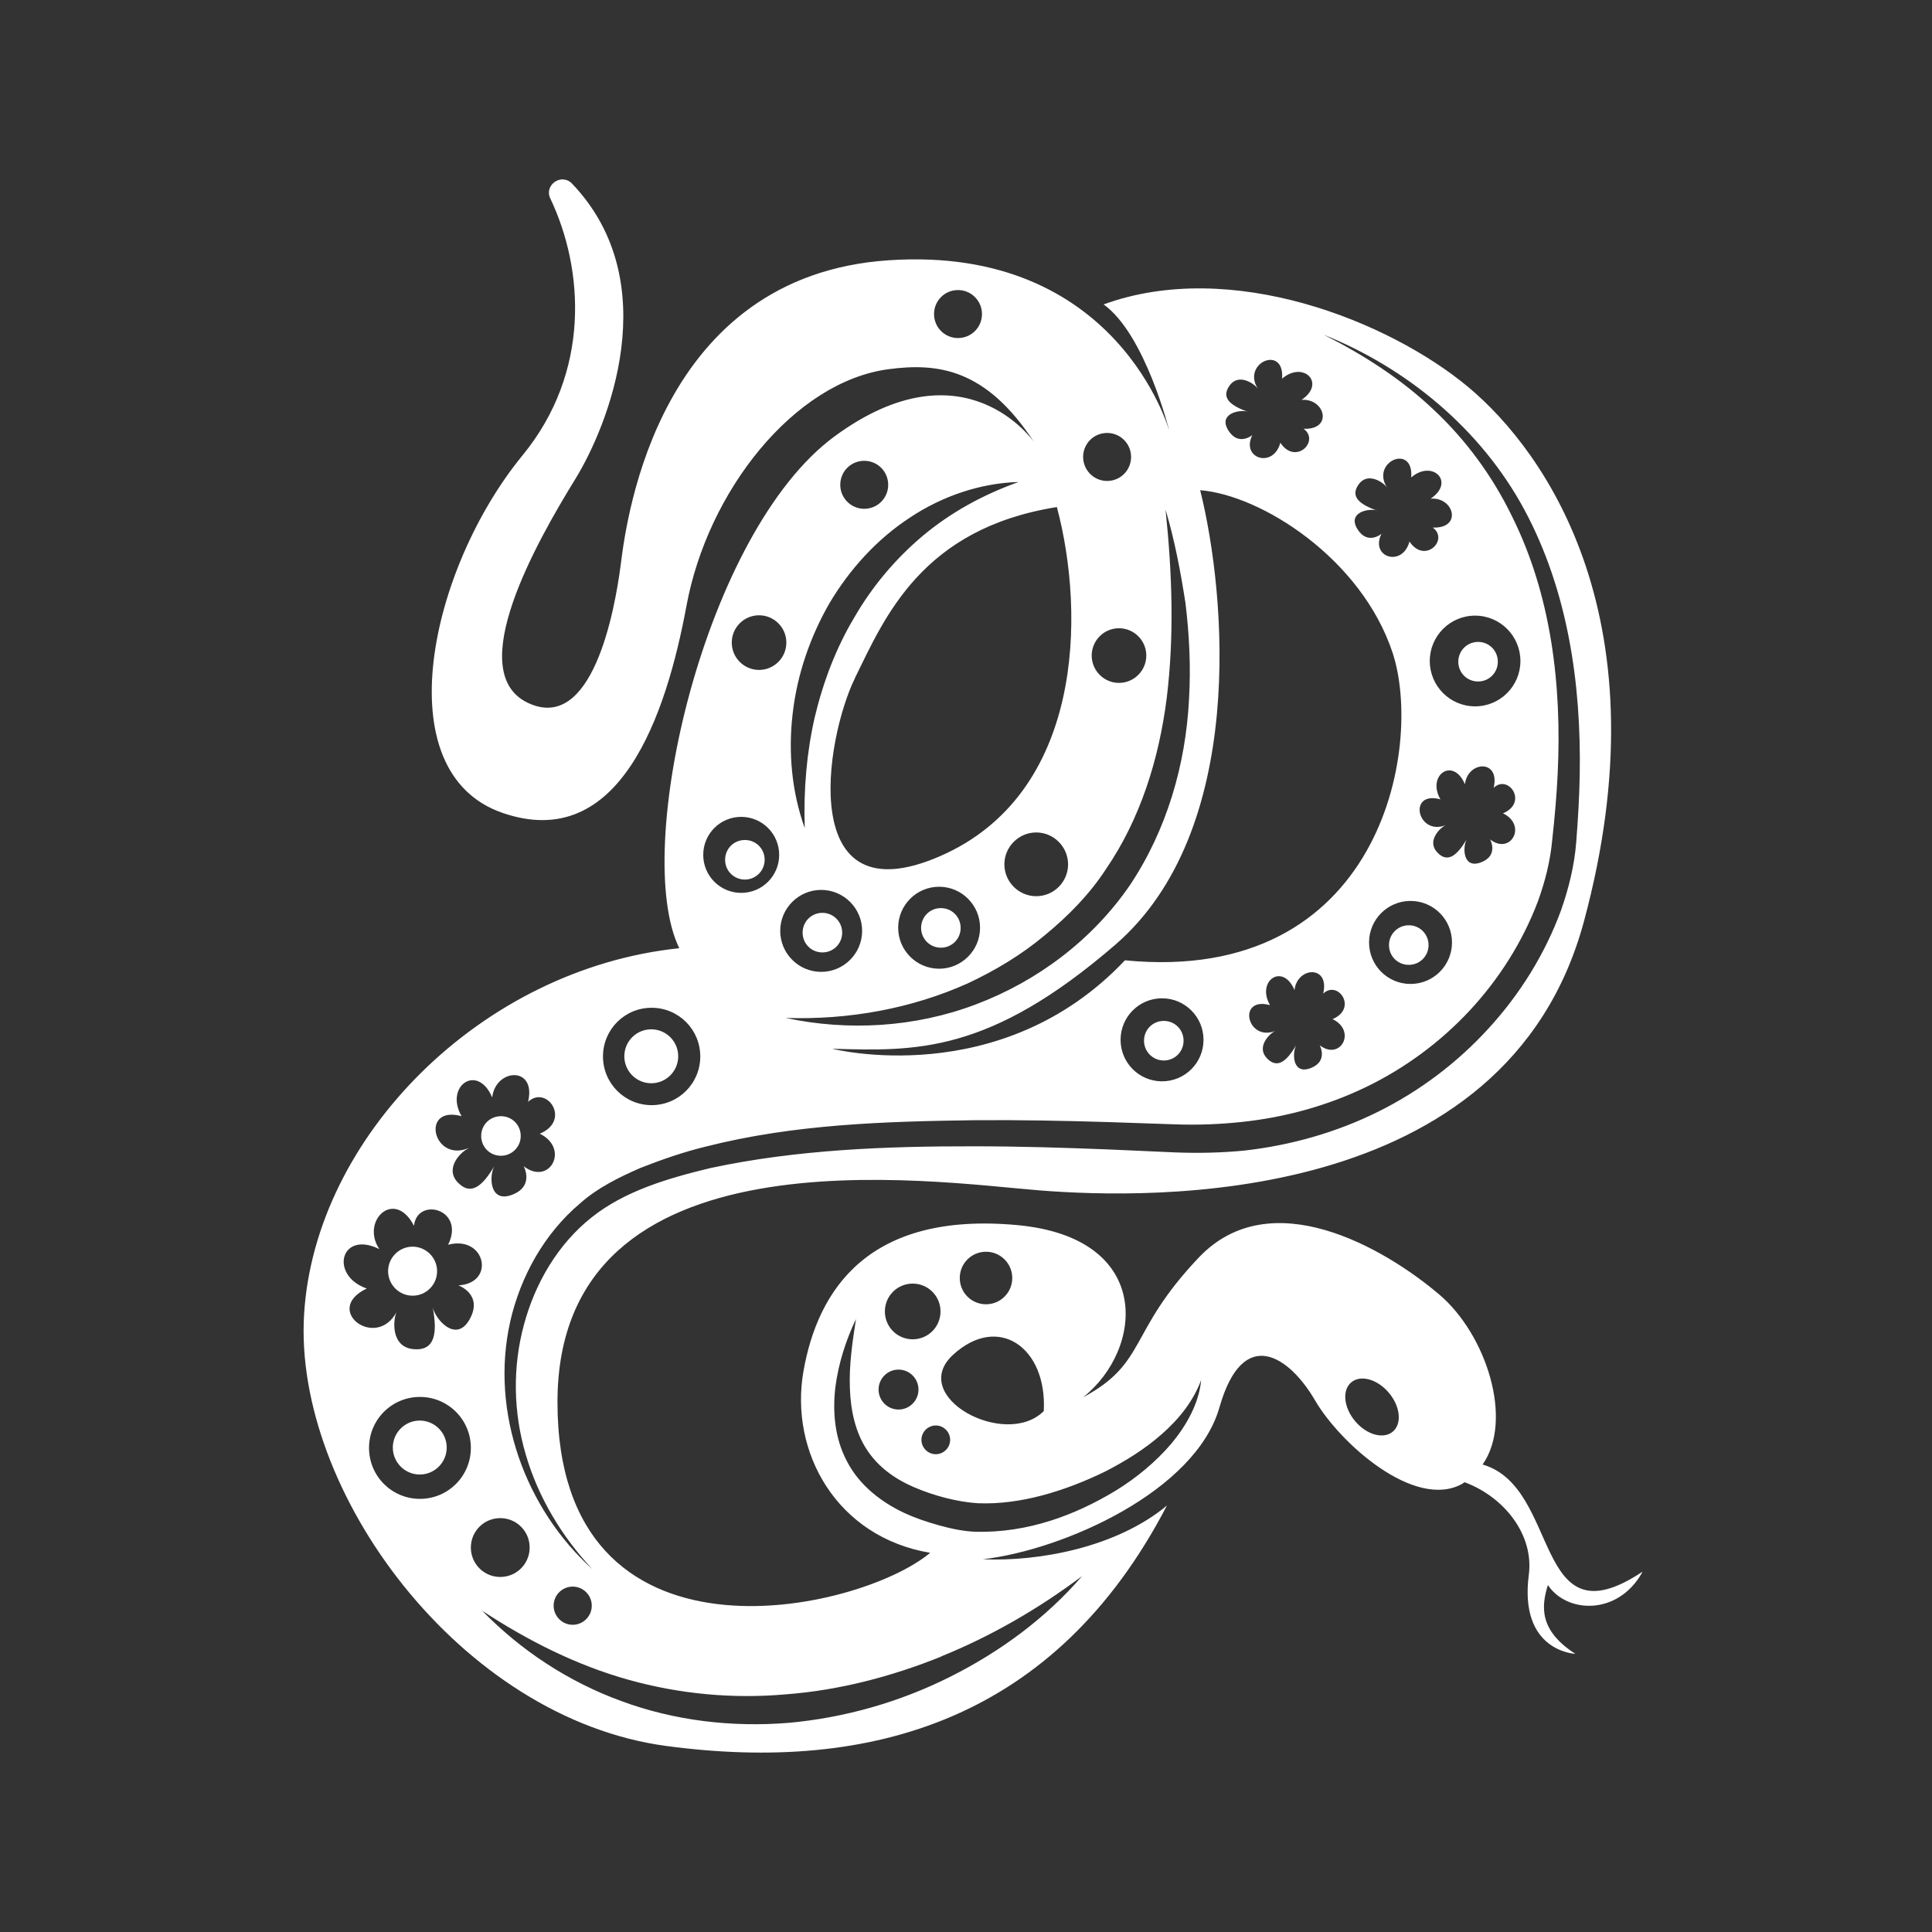 <svg width="140" height="140" viewBox="0 0 140 140" fill="none" xmlns="http://www.w3.org/2000/svg">
<rect x="0" y="0" width="140" height="140" fill="#333333" stroke="none"/>
<path d="M68.179 68.674C67.392 68.674 66.746 68.039 66.746 67.24C66.746 66.44 67.38 65.805 68.179 65.805C68.978 65.805 69.612 66.44 69.612 67.24C69.612 68.039 68.978 68.674 68.179 68.674ZM53.977 63.737C54.763 63.737 55.41 63.102 55.41 62.303C55.41 61.503 54.776 60.869 53.977 60.869C53.178 60.869 52.544 61.503 52.544 62.303C52.544 63.102 53.178 63.737 53.977 63.737ZM107.106 46.515C106.32 46.515 105.673 47.15 105.673 47.949C105.673 48.749 106.307 49.383 107.106 49.383C107.905 49.383 108.539 48.749 108.539 47.949C108.539 47.15 107.905 46.515 107.106 46.515ZM102.085 67.049C101.299 67.049 100.652 67.684 100.652 68.483C100.652 69.283 101.286 69.917 102.085 69.917C102.884 69.917 103.518 69.283 103.518 68.483C103.518 67.684 102.884 67.049 102.085 67.049ZM47.193 78.497C48.271 78.497 49.146 77.621 49.146 76.542C49.146 75.463 48.271 74.588 47.193 74.588C46.115 74.588 45.241 75.463 45.241 76.542C45.241 77.621 46.115 78.497 47.193 78.497ZM61.027 67.582C61.027 66.795 60.393 66.148 59.594 66.148C58.795 66.148 58.161 66.783 58.161 67.582C58.161 68.382 58.795 69.016 59.594 69.016C60.393 69.016 61.027 68.382 61.027 67.582ZM82.9 75.413C82.9 76.2 83.534 76.847 84.333 76.847C85.132 76.847 85.766 76.212 85.766 75.413C85.766 74.613 85.132 73.979 84.333 73.979C83.534 73.979 82.9 74.613 82.9 75.413ZM36.301 83.751C37.087 83.751 37.734 83.116 37.734 82.317C37.734 81.517 37.1 80.883 36.301 80.883C35.502 80.883 34.868 81.517 34.868 82.317C34.868 83.116 35.502 83.751 36.301 83.751ZM29.898 93.891C30.887 93.891 31.673 93.091 31.673 92.114C31.673 91.137 30.874 90.338 29.898 90.338C28.921 90.338 28.123 91.137 28.123 92.114C28.123 93.091 28.921 93.891 29.898 93.891ZM119 113.943C117.263 117.065 113.548 116.938 112.165 114.857C111.684 116.418 111.519 118.144 114.156 119.844C114.156 119.844 110.061 119.692 110.783 114.121C111.164 111.202 108.995 108.473 106.13 107.407C106.066 107.445 106.003 107.496 105.94 107.534C102.503 109.412 97.102 104.59 95.288 101.468C93.475 98.346 90.09 95.922 88.365 101.988C86.628 108.054 77.105 112.306 71.222 112.991C75.292 113.169 80.922 112.128 84.561 109.095C76.509 124.604 63.17 128.512 48.284 126.52C33.372 124.527 21.25 108.067 22.036 95.236C22.81 82.406 34.856 70.197 49.222 68.712C45.76 61.605 51.035 38.558 60.482 31.616C69.916 24.686 74.937 32.047 74.937 32.047C71.437 26.679 67.925 26.285 64.375 26.755C57.54 27.669 51.276 35.588 49.742 43.913C48.271 51.845 44.898 61.846 36.403 58.901C27.907 55.957 31.115 41.223 37.873 32.986C42.793 26.983 42.337 19.546 39.877 14.381C39.408 13.404 40.688 12.515 41.449 13.302C48.296 20.473 44.036 30.905 41.69 34.712C38.913 39.218 33.55 48.66 38.228 50.919C42.907 53.178 44.543 44.332 44.987 40.867C45.418 37.403 47.764 19.978 64.387 18.861C81.011 17.731 84.739 31.247 84.739 31.247C84.739 31.247 83.001 24.229 79.971 22.059C89.24 18.683 100.665 23.277 106.383 28.037C112.102 32.809 120.636 45.068 114.778 66.77C109.148 87.66 83.179 86.873 75.381 86.264C67.583 85.654 40.397 81.492 40.397 101.607C40.397 121.723 62.219 116.862 67.405 112.522C60.647 111.392 57.185 105.237 58.225 99.348C59.265 93.46 62.929 87.774 73.72 88.776C83.585 89.69 82.9 97.749 78.487 101.252C83.166 98.739 81.695 96.569 86.882 91.112C92.08 85.654 100.297 90.414 104.291 93.802C107.702 96.696 109.693 102.889 107.436 106.125C113.142 107.775 111.05 119.184 119 113.905V113.943ZM71.158 22.757C71.158 21.805 70.385 21.018 69.421 21.018C68.458 21.018 67.684 21.793 67.684 22.757C67.684 23.722 68.458 24.496 69.421 24.496C70.385 24.496 71.158 23.722 71.158 22.757ZM69.548 92.609C69.548 93.663 70.398 94.513 71.45 94.513C72.502 94.513 73.352 93.663 73.352 92.609C73.352 91.556 72.502 90.706 71.45 90.706C70.398 90.706 69.548 91.556 69.548 92.609ZM75.635 102.254C75.888 97.66 72.35 95.147 69.054 98.181C65.769 101.214 72.858 105.021 75.635 102.254ZM67.811 103.295C67.24 103.295 66.771 103.765 66.771 104.336C66.771 104.907 67.24 105.377 67.811 105.377C68.382 105.377 68.851 104.907 68.851 104.336C68.851 103.765 68.382 103.295 67.811 103.295ZM64.121 95.033C64.121 96.15 65.021 97.051 66.137 97.051C67.253 97.051 68.153 96.15 68.153 95.033C68.153 93.916 67.253 93.015 66.137 93.015C65.021 93.015 64.121 93.916 64.121 95.033ZM63.665 100.693C63.665 101.493 64.311 102.14 65.11 102.14C65.909 102.14 66.556 101.493 66.556 100.693C66.556 99.894 65.909 99.247 65.11 99.247C64.311 99.247 63.665 99.894 63.665 100.693ZM90.445 29.839C89.836 29.648 88.264 29.966 88.999 31.171C89.735 32.377 90.749 31.527 90.749 31.527C89.9 33.227 92.271 33.976 92.778 32.085C93.894 33.748 95.669 31.945 94.464 31.07C96.62 31.159 96.024 28.849 94.312 28.976C96.125 27.757 94.426 26.12 92.905 27.44C93.095 24.94 89.938 26.298 91.155 28.176C90.901 27.796 89.76 27.021 89.101 27.935C88.441 28.862 89.215 29.407 90.445 29.852V29.839ZM86.97 35.524C88.872 43.152 90.343 60.221 80.821 68.458C71.666 76.365 66.365 76.174 60.304 75.996C60.304 75.996 72.515 79.118 81.518 69.588C100.043 71.402 103.163 54.168 100.918 47.315C98.661 40.474 91.396 35.88 86.983 35.524H86.97ZM99.802 36.997C99.194 36.806 97.622 37.123 98.357 38.329C99.092 39.535 100.107 38.684 100.107 38.684C99.257 40.385 101.628 41.134 102.136 39.243C103.251 40.906 105.027 39.103 103.822 38.228C105.978 38.316 105.382 36.007 103.67 36.134C105.483 34.915 103.784 33.278 102.262 34.598C102.453 32.098 99.295 33.456 100.513 35.334C100.259 34.953 99.118 34.179 98.458 35.093C97.799 36.019 98.573 36.565 99.802 37.009V36.997ZM108.907 58.94C110.758 58.165 109.312 56.071 108.235 57.087C108.729 54.993 106.345 55.132 106.155 56.833C105.306 54.815 103.366 56.173 104.38 57.924C101.971 57.264 102.706 60.615 104.773 59.79C104.355 59.968 103.366 60.945 104.152 61.77C104.925 62.595 105.623 61.935 106.282 60.818C105.978 61.376 105.99 62.988 107.309 62.493C108.628 61.998 107.981 60.831 107.981 60.831C109.477 61.986 110.682 59.803 108.919 58.94H108.907ZM102.212 65.285C100.551 65.285 99.207 66.63 99.207 68.293C99.207 69.956 100.551 71.301 102.212 71.301C103.873 71.301 105.217 69.956 105.217 68.293C105.217 66.63 103.873 65.285 102.212 65.285ZM110.175 47.898C110.175 46.084 108.704 44.611 106.891 44.611C105.077 44.611 103.607 46.084 103.607 47.898C103.607 49.713 105.077 51.185 106.891 51.185C108.704 51.185 110.175 49.713 110.175 47.898ZM96.556 73.852C98.408 73.078 96.962 70.984 95.884 71.999C96.379 69.905 93.995 70.044 93.805 71.745C92.955 69.727 91.015 71.085 92.03 72.836C89.621 72.177 90.356 75.527 92.423 74.702C92.004 74.88 91.015 75.857 91.801 76.682C92.588 77.507 93.272 76.847 93.932 75.73C93.627 76.288 93.64 77.9 94.959 77.405C96.278 76.91 95.631 75.743 95.631 75.743C97.127 76.898 98.332 74.715 96.569 73.852H96.556ZM84.206 72.341C82.545 72.341 81.201 73.687 81.201 75.349C81.201 77.012 82.545 78.357 84.206 78.357C85.867 78.357 87.211 77.012 87.211 75.349C87.211 73.687 85.867 72.341 84.206 72.341ZM81.087 45.525C79.996 45.525 79.109 46.413 79.109 47.505C79.109 48.596 79.996 49.485 81.087 49.485C82.177 49.485 83.065 48.596 83.065 47.505C83.065 46.413 82.177 45.525 81.087 45.525ZM78.487 33.113C78.487 34.065 79.261 34.852 80.225 34.852C81.188 34.852 81.962 34.078 81.962 33.113C81.962 32.149 81.188 31.374 80.225 31.374C79.261 31.374 78.487 32.149 78.487 33.113ZM75.723 67.76C74.037 69.181 72.122 70.324 70.119 71.263C66.074 73.078 61.534 73.915 56.931 73.763C61.433 74.727 66.302 74.461 70.74 72.773C75.165 71.098 79.159 68.115 81.886 64.13C84.561 60.12 85.918 55.386 86.159 50.703C86.298 48.355 86.184 46.02 85.905 43.71C85.55 41.413 85.119 39.141 84.46 36.933C84.942 41.515 85.094 46.096 84.549 50.551C83.991 54.993 82.634 59.333 80.161 62.95C78.969 64.79 77.422 66.364 75.723 67.76ZM59.505 70.425C61.141 70.425 62.473 69.093 62.473 67.455C62.473 65.818 61.141 64.486 59.505 64.486C57.87 64.486 56.538 65.818 56.538 67.455C56.538 69.093 57.87 70.425 59.505 70.425ZM68.052 70.197C69.688 70.197 71.019 68.864 71.019 67.227C71.019 65.59 69.688 64.257 68.052 64.257C66.416 64.257 65.085 65.59 65.085 67.227C65.085 68.864 66.416 70.197 68.052 70.197ZM75.089 64.942C76.37 64.942 77.397 63.902 77.397 62.633C77.397 61.364 76.357 60.323 75.089 60.323C73.821 60.323 72.781 61.364 72.781 62.633C72.781 63.902 73.821 64.942 75.089 64.942ZM61.953 49.142C59.785 53.559 57.705 66.567 68.103 62.049C78.487 57.544 78.665 44.548 76.585 36.743C66.796 38.304 64.121 44.713 61.953 49.129V49.142ZM60.888 35.131C60.888 36.083 61.661 36.87 62.625 36.87C63.589 36.87 64.362 36.096 64.362 35.131C64.362 34.166 63.589 33.392 62.625 33.392C61.661 33.392 60.888 34.166 60.888 35.131ZM58.314 59.968C58.225 57.214 58.453 54.548 59.036 51.985C59.645 49.434 60.571 46.972 61.902 44.751C63.195 42.505 64.882 40.499 66.873 38.824C68.876 37.149 71.209 35.854 73.809 34.928C71.057 35.004 68.28 35.943 65.922 37.517C63.538 39.078 61.572 41.248 60.114 43.697C58.694 46.16 57.756 48.914 57.439 51.718C57.109 54.51 57.375 57.379 58.301 59.968H58.314ZM53.026 46.566C53.026 47.657 53.914 48.545 55.004 48.545C56.095 48.545 56.982 47.657 56.982 46.566C56.982 45.474 56.095 44.586 55.004 44.586C53.914 44.586 53.026 45.474 53.026 46.566ZM50.959 61.947C50.959 63.47 52.189 64.701 53.711 64.701C55.232 64.701 56.462 63.47 56.462 61.947C56.462 60.425 55.232 59.193 53.711 59.193C52.189 59.193 50.959 60.425 50.959 61.947ZM43.694 76.555C43.694 78.497 45.266 80.083 47.219 80.083C49.171 80.083 50.744 78.509 50.744 76.555C50.744 74.6 49.171 73.027 47.219 73.027C45.266 73.027 43.694 74.6 43.694 76.555ZM36.973 95.769C35.49 102.356 38.102 109.362 42.92 113.702C40.701 111.329 39.002 108.499 38.102 105.415C37.189 102.343 37.138 99.056 37.962 96.01C38.774 92.977 40.435 90.147 42.869 88.218C45.266 86.302 48.423 85.375 51.492 84.639C57.718 83.307 64.197 83.053 70.651 83.066C73.885 83.066 77.118 83.167 80.351 83.294L85.208 83.51C86.882 83.573 88.555 83.535 90.216 83.37C93.551 82.989 96.835 82.063 99.853 80.565C102.871 79.068 105.597 77.012 107.867 74.524C110.137 72.049 111.95 69.143 113.116 65.971C113.674 64.384 114.093 62.696 114.22 61.008C114.346 59.384 114.448 57.734 114.473 56.097C114.587 49.548 113.611 42.784 110.454 36.92C107.296 31.07 101.933 26.666 95.922 24.255C98.814 25.714 101.565 27.478 103.898 29.699C106.244 31.895 108.159 34.522 109.553 37.39C112.419 43.126 113.18 49.675 112.876 56.046C112.799 57.645 112.66 59.244 112.482 60.843C112.343 62.392 111.963 63.889 111.43 65.349C110.327 68.255 108.615 70.958 106.485 73.243C104.355 75.527 101.793 77.418 98.978 78.776C96.163 80.134 93.108 80.971 89.988 81.301C88.429 81.466 86.856 81.53 85.284 81.479L80.415 81.314C77.169 81.213 73.91 81.149 70.651 81.174C64.146 81.263 57.553 81.454 51.124 83.091C49.514 83.484 47.941 84.03 46.394 84.639C44.886 85.299 43.313 86.061 42.032 87.203C39.42 89.411 37.721 92.508 36.973 95.757V95.769ZM41.5 114.971C40.739 114.971 40.118 115.593 40.118 116.354C40.118 117.116 40.739 117.738 41.5 117.738C42.261 117.738 42.882 117.116 42.882 116.354C42.882 115.593 42.261 114.971 41.5 114.971ZM33.943 83.218C33.41 83.446 32.193 84.652 33.169 85.68C34.146 86.708 35.008 85.883 35.819 84.5C35.439 85.198 35.452 87.203 37.1 86.581C38.748 85.959 37.95 84.512 37.95 84.512C39.826 85.959 41.31 83.231 39.116 82.152C41.424 81.187 39.623 78.585 38.267 79.842C38.888 77.228 35.908 77.405 35.667 79.525C34.602 77.012 32.193 78.712 33.448 80.883C30.443 80.058 31.356 84.246 33.93 83.205L33.943 83.218ZM28.757 95.02C28.465 95.617 28.313 97.597 29.936 97.762C31.559 97.927 31.698 96.556 31.356 94.729C31.546 95.617 33.068 97.368 34.044 95.579C35.02 93.79 33.22 93.142 33.22 93.142C35.934 92.99 35.185 89.487 32.472 90.198C33.752 87.609 30.227 86.695 29.999 88.827C28.579 86.086 26.119 88.485 27.489 90.515C24.674 89.119 23.849 92.419 26.576 93.371C23.33 94.919 27.286 97.889 28.757 95.033V95.02ZM34.12 104.92C34.12 102.876 32.472 101.227 30.43 101.227C28.389 101.227 26.741 102.876 26.741 104.92C26.741 106.963 28.389 108.613 30.43 108.613C32.472 108.613 34.12 106.963 34.12 104.92ZM36.251 114.273C37.43 114.273 38.381 113.321 38.381 112.141C38.381 110.961 37.43 110.009 36.251 110.009C35.071 110.009 34.12 110.961 34.12 112.141C34.12 113.321 35.071 114.273 36.251 114.273ZM68.191 120.047C64.59 121.494 60.812 122.484 56.969 122.776C53.14 123.119 49.26 122.763 45.545 121.723C41.817 120.682 38.292 118.918 34.944 116.722C37.734 119.591 41.196 121.875 45.038 123.271C48.88 124.692 53.051 125.175 57.134 124.845C61.217 124.477 65.212 123.334 68.851 121.507C72.477 119.692 75.799 117.243 78.411 114.21C75.216 116.608 71.792 118.575 68.191 120.035V120.047ZM87.072 99.919C86.489 101.531 85.423 102.838 84.194 103.917C82.963 105.008 81.556 105.871 80.111 106.62C77.194 108.042 73.948 109.057 70.854 108.93C69.409 108.841 67.71 108.397 66.315 107.801C64.882 107.204 63.627 106.303 62.815 105.047C61.991 103.803 61.636 102.204 61.585 100.579C61.522 98.942 61.763 97.267 62.029 95.579C61.293 97.127 60.761 98.777 60.533 100.528C60.33 102.267 60.469 104.184 61.37 105.884C62.244 107.597 63.842 108.841 65.49 109.615C66.327 110.009 67.177 110.288 68.039 110.529C68.863 110.758 69.802 110.973 70.753 110.999C74.468 111.075 77.879 109.818 80.871 108.004C82.368 107.077 83.737 105.948 84.878 104.615C85.994 103.27 86.907 101.658 87.046 99.932L87.072 99.919ZM100.639 100.922C99.802 99.932 98.585 99.602 97.913 100.173C97.241 100.744 97.368 102.001 98.205 102.991C99.042 103.98 100.259 104.31 100.931 103.739C101.603 103.168 101.476 101.912 100.639 100.922ZM30.418 102.94C29.34 102.94 28.465 103.815 28.465 104.894C28.465 105.973 29.34 106.849 30.418 106.849C31.495 106.849 32.37 105.973 32.37 104.894C32.37 103.815 31.495 102.94 30.418 102.94Z" fill="white"/>
</svg>
